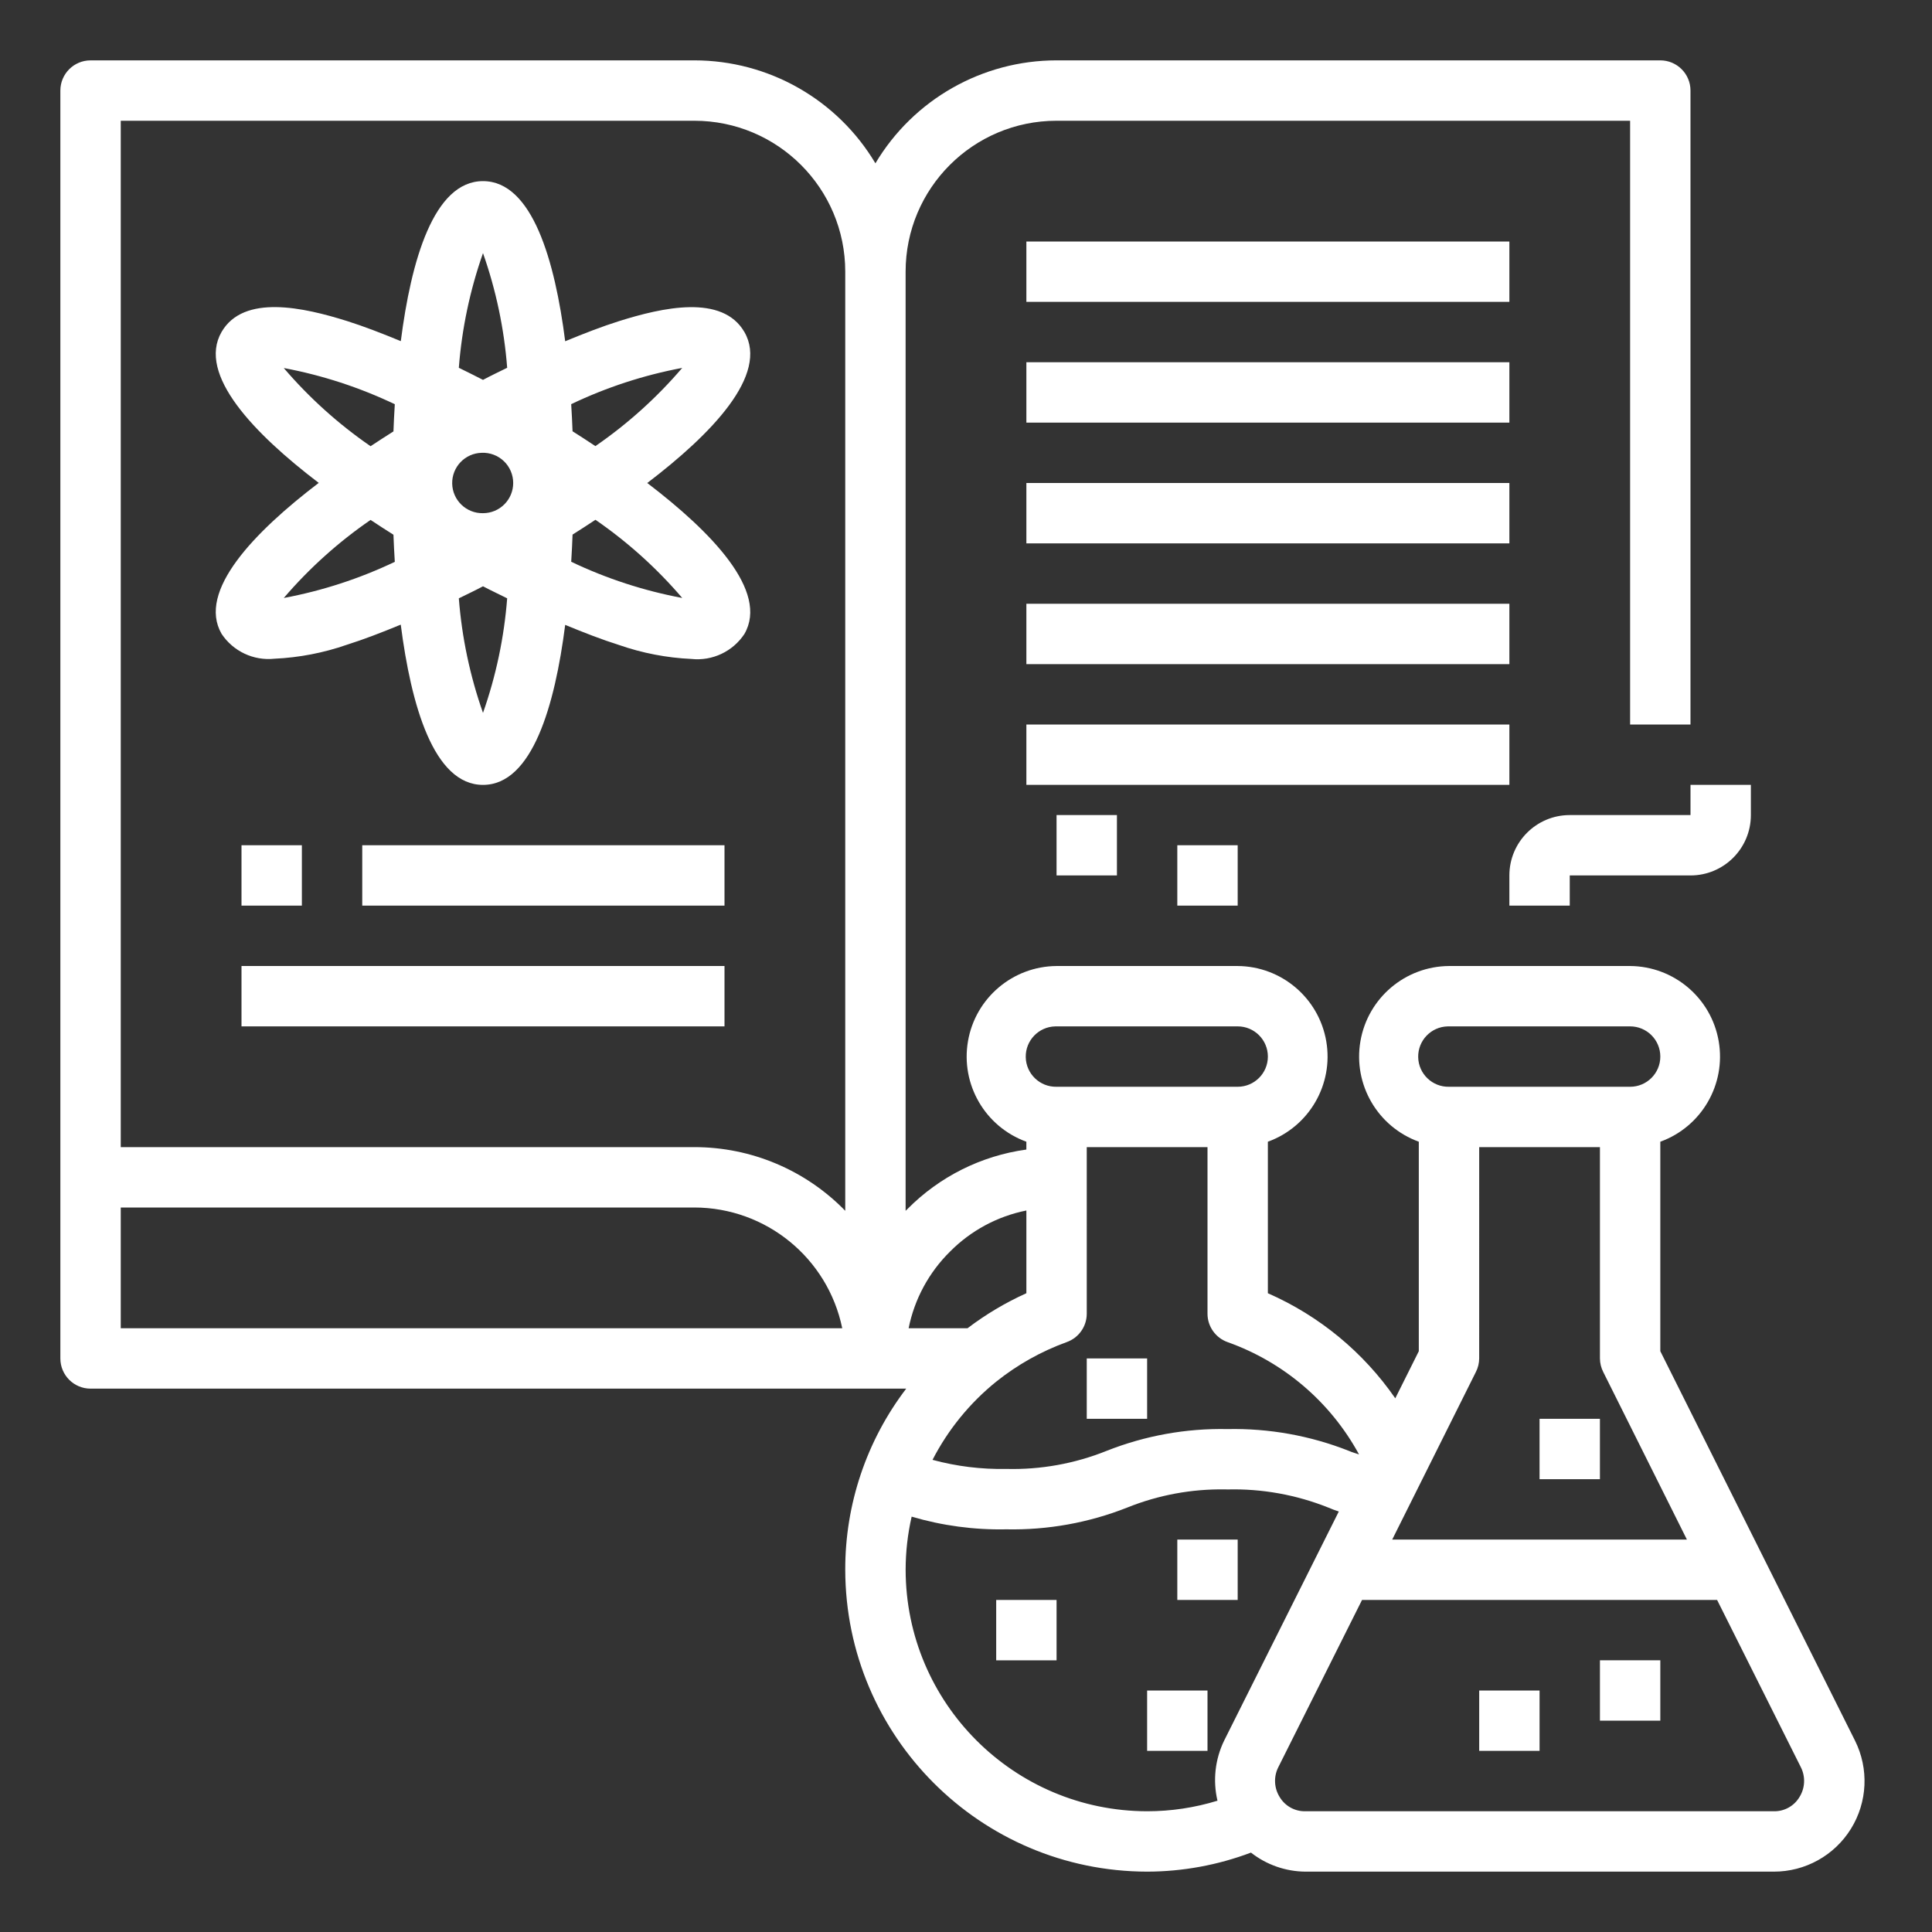 <svg version="1.1" xmlns="http://www.w3.org/2000/svg" xmlns:xlink="http://www.w3.org/1999/xlink" viewBox="0 0 172 172"><rect x="0" y="0" width="172" height="172" fill="#333333" stroke="none"/><g fill="none" fill-rule="nonzero" stroke="none" stroke-width="1" stroke-linecap="butt" stroke-linejoin="miter" stroke-miterlimit="10" stroke-dasharray="" stroke-dashoffset="0" font-family="none" font-weight="none" font-size="none" text-anchor="none" style="mix-blend-mode: normal"><path d="M0,172v-172h172v172z" fill="none"></path><g fill="#ffffff"><path d="M8.062,5.375c-1.484,0 -2.688,1.203 -2.688,2.688v112.875c0,1.484 1.203,2.688 2.688,2.688h72.615c-3.532,4.632 -5.44,10.3 -5.427,16.125c0.024,14.833 12.042,26.851 26.875,26.875c3.158,-0.006 6.289,-0.581 9.244,-1.695c1.382,1.084 3.083,1.68 4.84,1.695h41.709c2.796,0.005 5.395,-1.439 6.867,-3.815c1.473,-2.377 1.609,-5.346 0.36,-7.848l-17.332,-34.67v-18.65c3.67,-1.33 5.859,-5.098 5.198,-8.945c-0.661,-3.847 -3.983,-6.668 -7.886,-6.697h-16.125c-3.903,0.029 -7.225,2.85 -7.886,6.697c-0.661,3.847 1.529,7.615 5.198,8.945v18.65l-2.094,4.194c-2.841,-4.109 -6.768,-7.348 -11.343,-9.354v-13.49c3.67,-1.33 5.859,-5.098 5.198,-8.945c-0.661,-3.847 -3.983,-6.668 -7.886,-6.697h-16.125c-3.903,0.029 -7.225,2.85 -7.886,6.697c-0.661,3.847 1.529,7.615 5.198,8.945v0.698c-4.016,0.551 -7.738,2.413 -10.587,5.296l-0.163,0.157v-83.606c0,-7.421 6.016,-13.438 13.438,-13.438h51.062v53.75h5.375v-56.438c0,-1.484 -1.203,-2.688 -2.688,-2.688h-53.75c-6.614,0.001 -12.74,3.483 -16.125,9.165c-3.385,-5.682 -9.511,-9.163 -16.125,-9.165zM10.75,10.75h51.062c7.421,0 13.438,6.016 13.438,13.438v83.606c-3.529,-3.627 -8.376,-5.672 -13.438,-5.669h-51.062zM43,16.125c-4.399,0 -6.406,7.113 -7.317,14.246c-1.677,-0.693 -3.301,-1.322 -4.787,-1.79c-3.854,-1.212 -9.205,-2.418 -11.17,0.971c-2.193,3.803 2.934,9.081 8.65,13.438c-5.716,4.356 -10.843,9.635 -8.65,13.438c1.035,1.56 2.852,2.414 4.714,2.215c2.197,-0.101 4.369,-0.52 6.446,-1.244c1.486,-0.468 3.115,-1.097 4.792,-1.79c0.919,7.154 2.923,14.267 7.322,14.267c4.399,0 6.406,-7.113 7.317,-14.246c1.677,0.693 3.301,1.322 4.787,1.79c2.079,0.724 4.252,1.143 6.451,1.244c1.865,0.198 3.685,-0.66 4.719,-2.226c2.193,-3.803 -2.934,-9.081 -8.65,-13.438c5.716,-4.356 10.843,-9.635 8.65,-13.438c-1.967,-3.402 -7.316,-2.183 -11.17,-0.971c-1.486,0.468 -3.11,1.097 -4.787,1.79c-0.911,-7.143 -2.918,-14.256 -7.317,-14.256zM91.375,21.5v5.375h43v-5.375zM43,22.534c1.159,3.295 1.883,6.727 2.152,10.209c-0.72,0.355 -1.432,0.692 -2.152,1.076c-0.731,-0.384 -1.443,-0.721 -2.152,-1.076c0.269,-3.482 0.993,-6.915 2.152,-10.209zM91.375,32.25v5.375h43v-5.375zM60.736,32.754c-2.262,2.646 -4.86,4.985 -7.727,6.96h-0.005c-0.703,-0.467 -1.379,-0.908 -2.031,-1.318c-0.03,-0.769 -0.067,-1.573 -0.121,-2.415c3.141,-1.5 6.463,-2.585 9.884,-3.228zM25.264,32.764c3.42,0.642 6.743,1.725 9.884,3.223c-0.054,0.844 -0.091,1.654 -0.121,2.42c-0.654,0.412 -1.332,0.852 -2.037,1.317c-2.867,-1.975 -5.464,-4.315 -7.727,-6.96zM42.89,40.312c0.732,-0.03 1.444,0.24 1.972,0.747c0.528,0.507 0.826,1.208 0.826,1.94c0,1.484 -1.203,2.688 -2.688,2.688c-1.484,0.03 -2.712,-1.148 -2.743,-2.632c-0.03,-1.484 1.148,-2.712 2.632,-2.743zM91.375,43v5.375h43v-5.375zM53.01,46.275c2.867,1.975 5.464,4.315 7.727,6.96c-3.42,-0.642 -6.743,-1.725 -9.884,-3.223c0.054,-0.844 0.091,-1.654 0.121,-2.42c0.654,-0.41 1.332,-0.85 2.037,-1.317zM32.99,46.286c0.704,0.468 1.383,0.907 2.037,1.318c0.03,0.769 0.067,1.573 0.121,2.415c-3.141,1.496 -6.464,2.578 -9.884,3.218c2.263,-2.642 4.86,-4.978 7.727,-6.95zM43,52.196c0.731,0.384 1.443,0.716 2.152,1.071c-0.27,3.479 -0.993,6.908 -2.152,10.199c-1.159,-3.291 -1.882,-6.72 -2.152,-10.199c0.72,-0.355 1.432,-0.686 2.152,-1.071zM91.375,53.75v5.375h43v-5.375zM91.375,64.5v5.375h43v-5.375zM150.5,69.875v2.688h-10.75c-2.969,0 -5.375,2.406 -5.375,5.375v2.688h5.375v-2.688h10.75c2.969,0 5.375,-2.406 5.375,-5.375v-2.688zM94.062,72.562v5.375h5.375v-5.375zM21.5,75.25v5.375h5.375v-5.375zM32.25,75.25v5.375h32.25v-5.375zM104.812,75.25v5.375h5.375v-5.375zM21.5,86v5.375h43v-5.375zM93.952,91.375c0.037,-0.001 0.073,-0.001 0.11,0h16.125c1.484,0 2.688,1.203 2.688,2.688c0,1.484 -1.203,2.688 -2.688,2.688h-16.125c-1.484,0.03 -2.712,-1.148 -2.743,-2.632c-0.03,-1.484 1.148,-2.712 2.632,-2.743zM128.89,91.375c0.037,-0.001 0.073,-0.001 0.11,0h16.125c1.484,0 2.688,1.203 2.688,2.688c0,1.484 -1.203,2.688 -2.688,2.688h-16.125c-1.484,0.03 -2.712,-1.148 -2.743,-2.632c-0.03,-1.484 1.148,-2.712 2.632,-2.743zM96.75,102.125h10.75v14.834c0.003,1.14 0.724,2.154 1.8,2.53c4.994,1.779 9.156,5.338 11.69,9.994c-0.296,-0.107 -0.618,-0.186 -0.913,-0.32c-3.437,-1.355 -7.109,-2.013 -10.802,-1.937c-3.676,-0.075 -7.331,0.584 -10.75,1.937c-2.842,1.143 -5.888,1.692 -8.95,1.611c-2.213,0.043 -4.42,-0.229 -6.556,-0.808c1.385,-2.689 3.315,-5.06 5.669,-6.96c1.882,-1.506 3.997,-2.694 6.262,-3.517c1.076,-0.376 1.798,-1.39 1.8,-2.53zM131.688,102.125h10.75v18.812c0.002,0.42 0.103,0.833 0.294,1.207l7.448,14.918h-26.235l7.448,-14.918c0.191,-0.374 0.292,-0.787 0.294,-1.207zM10.75,107.5h51.062c6.383,0.008 11.884,4.497 13.17,10.75h-64.232zM91.375,107.768v7.364c-1.858,0.838 -3.616,1.884 -5.239,3.118h-5.244c0.519,-2.591 1.803,-4.968 3.685,-6.824c1.851,-1.869 4.218,-3.143 6.797,-3.659zM96.75,120.938v5.375h5.375v-5.375zM137.062,126.312v5.375h5.375v-5.375zM109.085,132.596c0.063,0.001 0.126,0.003 0.189,0.005c3.07,-0.077 6.124,0.472 8.976,1.611c0.307,0.133 0.621,0.251 0.94,0.352l-10.209,20.398c-0.807,1.662 -1.017,3.551 -0.593,5.349c-2.029,0.624 -4.14,0.94 -6.262,0.94c-11.867,-0.016 -21.484,-9.633 -21.5,-21.5c0.001,-1.592 0.181,-3.178 0.535,-4.729c2.73,0.806 5.568,1.187 8.414,1.129c3.685,0.077 7.349,-0.581 10.776,-1.937c2.774,-1.118 5.744,-1.667 8.734,-1.617zM104.812,137.062v5.375h5.375v-5.375zM88.688,142.438v5.375h5.375v-5.375zM121.258,142.438h31.61l7.469,14.918c0.412,0.841 0.361,1.836 -0.136,2.63c-0.478,0.801 -1.35,1.284 -2.283,1.265h-41.709c-0.933,0.019 -1.805,-0.464 -2.283,-1.265c-0.497,-0.794 -0.549,-1.789 -0.136,-2.63zM142.438,147.812v5.375h5.375v-5.375zM102.125,150.5v5.375h5.375v-5.375zM131.688,150.5v5.375h5.375v-5.375z"></path></g></g></svg>